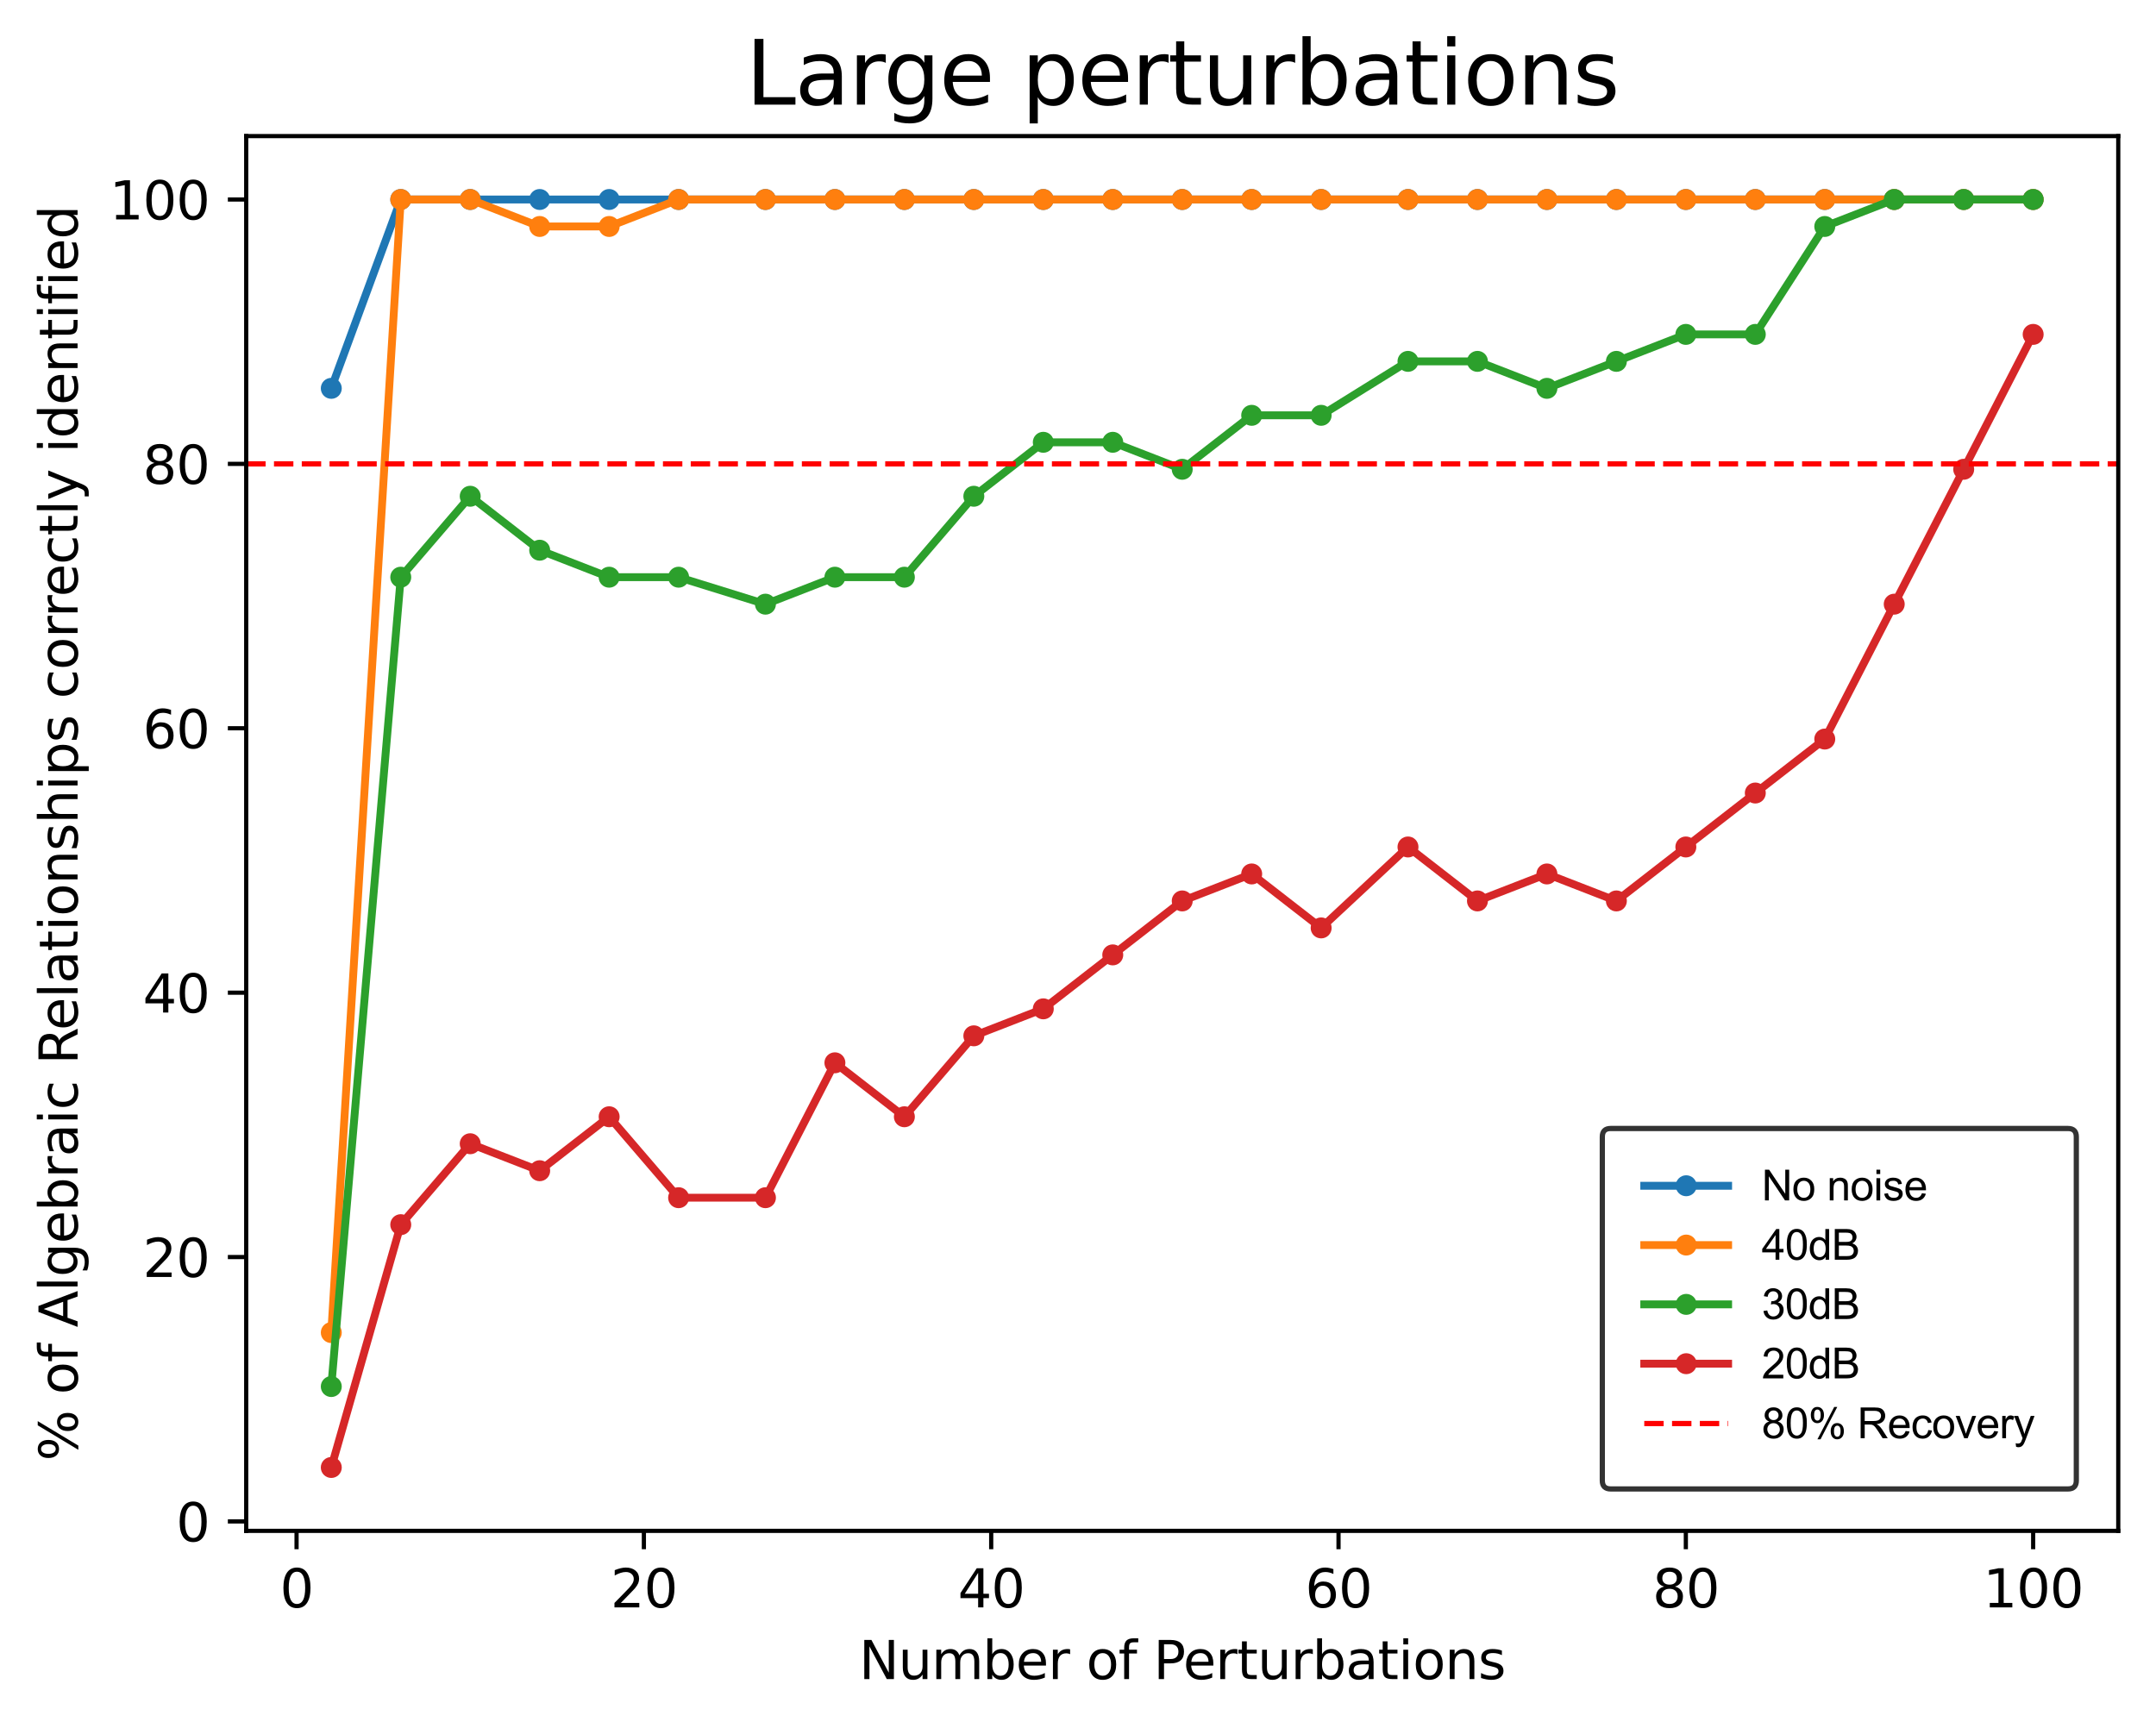 <?xml version="1.0" encoding="utf-8" standalone="no"?>
<!DOCTYPE svg PUBLIC "-//W3C//DTD SVG 1.1//EN"
  "http://www.w3.org/Graphics/SVG/1.1/DTD/svg11.dtd">
<svg xmlns:xlink="http://www.w3.org/1999/xlink" width="411.286pt" height="329.634pt" viewBox="0 0 411.286 329.634" xmlns="http://www.w3.org/2000/svg" version="1.1">
 <defs>
  <style type="text/css">*{stroke-linejoin: round; stroke-linecap: butt}</style>
 </defs>
 <g id="figure_1">
  <g id="patch_1">
   <path d="M 0 329.634 
L 411.286 329.634 
L 411.286 0 
L 0 0 
z
" style="fill: #ffffff"/>
  </g>
  <g id="axes_1">
   <g id="patch_2">
    <path d="M 46.966 292.077 
L 404.086 292.077 
L 404.086 25.965 
L 46.966 25.965 
z
" style="fill: #ffffff"/>
   </g>
   <g id="matplotlib.axis_1">
    <g id="xtick_1">
     <g id="line2d_1">
      <defs>
       <path id="m7047a09c61" d="M 0 0 
L 0 3.5 
" style="stroke: #000000; stroke-width: 0.8"/>
      </defs>
      <g>
       <use xlink:href="#m7047a09c61" x="56.573" y="292.077" style="stroke: #000000; stroke-width: 0.8"/>
      </g>
     </g>
     <g id="text_1">
      <!-- 0 -->
      <g transform="translate(53.391 306.676) scale(0.1 -0.1)">
       <defs>
        <path id="DejaVuSans-30" d="M 2034 4250 
Q 1547 4250 1301 3770 
Q 1056 3291 1056 2328 
Q 1056 1369 1301 889 
Q 1547 409 2034 409 
Q 2525 409 2770 889 
Q 3016 1369 3016 2328 
Q 3016 3291 2770 3770 
Q 2525 4250 2034 4250 
z
M 2034 4750 
Q 2819 4750 3233 4129 
Q 3647 3509 3647 2328 
Q 3647 1150 3233 529 
Q 2819 -91 2034 -91 
Q 1250 -91 836 529 
Q 422 1150 422 2328 
Q 422 3509 836 4129 
Q 1250 4750 2034 4750 
z
" transform="scale(0.016)"/>
       </defs>
       <use xlink:href="#DejaVuSans-30"/>
      </g>
     </g>
    </g>
    <g id="xtick_2">
     <g id="line2d_2">
      <g>
       <use xlink:href="#m7047a09c61" x="122.829" y="292.077" style="stroke: #000000; stroke-width: 0.8"/>
      </g>
     </g>
     <g id="text_2">
      <!-- 20 -->
      <g transform="translate(116.466 306.676) scale(0.1 -0.1)">
       <defs>
        <path id="DejaVuSans-32" d="M 1228 531 
L 3431 531 
L 3431 0 
L 469 0 
L 469 531 
Q 828 903 1448 1529 
Q 2069 2156 2228 2338 
Q 2531 2678 2651 2914 
Q 2772 3150 2772 3378 
Q 2772 3750 2511 3984 
Q 2250 4219 1831 4219 
Q 1534 4219 1204 4116 
Q 875 4013 500 3803 
L 500 4441 
Q 881 4594 1212 4672 
Q 1544 4750 1819 4750 
Q 2544 4750 2975 4387 
Q 3406 4025 3406 3419 
Q 3406 3131 3298 2873 
Q 3191 2616 2906 2266 
Q 2828 2175 2409 1742 
Q 1991 1309 1228 531 
z
" transform="scale(0.016)"/>
       </defs>
       <use xlink:href="#DejaVuSans-32"/>
       <use xlink:href="#DejaVuSans-30" x="63.623"/>
      </g>
     </g>
    </g>
    <g id="xtick_3">
     <g id="line2d_3">
      <g>
       <use xlink:href="#m7047a09c61" x="189.085" y="292.077" style="stroke: #000000; stroke-width: 0.8"/>
      </g>
     </g>
     <g id="text_3">
      <!-- 40 -->
      <g transform="translate(182.722 306.676) scale(0.1 -0.1)">
       <defs>
        <path id="DejaVuSans-34" d="M 2419 4116 
L 825 1625 
L 2419 1625 
L 2419 4116 
z
M 2253 4666 
L 3047 4666 
L 3047 1625 
L 3713 1625 
L 3713 1100 
L 3047 1100 
L 3047 0 
L 2419 0 
L 2419 1100 
L 313 1100 
L 313 1709 
L 2253 4666 
z
" transform="scale(0.016)"/>
       </defs>
       <use xlink:href="#DejaVuSans-34"/>
       <use xlink:href="#DejaVuSans-30" x="63.623"/>
      </g>
     </g>
    </g>
    <g id="xtick_4">
     <g id="line2d_4">
      <g>
       <use xlink:href="#m7047a09c61" x="255.341" y="292.077" style="stroke: #000000; stroke-width: 0.8"/>
      </g>
     </g>
     <g id="text_4">
      <!-- 60 -->
      <g transform="translate(248.978 306.676) scale(0.1 -0.1)">
       <defs>
        <path id="DejaVuSans-36" d="M 2113 2584 
Q 1688 2584 1439 2293 
Q 1191 2003 1191 1497 
Q 1191 994 1439 701 
Q 1688 409 2113 409 
Q 2538 409 2786 701 
Q 3034 994 3034 1497 
Q 3034 2003 2786 2293 
Q 2538 2584 2113 2584 
z
M 3366 4563 
L 3366 3988 
Q 3128 4100 2886 4159 
Q 2644 4219 2406 4219 
Q 1781 4219 1451 3797 
Q 1122 3375 1075 2522 
Q 1259 2794 1537 2939 
Q 1816 3084 2150 3084 
Q 2853 3084 3261 2657 
Q 3669 2231 3669 1497 
Q 3669 778 3244 343 
Q 2819 -91 2113 -91 
Q 1303 -91 875 529 
Q 447 1150 447 2328 
Q 447 3434 972 4092 
Q 1497 4750 2381 4750 
Q 2619 4750 2861 4703 
Q 3103 4656 3366 4563 
z
" transform="scale(0.016)"/>
       </defs>
       <use xlink:href="#DejaVuSans-36"/>
       <use xlink:href="#DejaVuSans-30" x="63.623"/>
      </g>
     </g>
    </g>
    <g id="xtick_5">
     <g id="line2d_5">
      <g>
       <use xlink:href="#m7047a09c61" x="321.597" y="292.077" style="stroke: #000000; stroke-width: 0.8"/>
      </g>
     </g>
     <g id="text_5">
      <!-- 80 -->
      <g transform="translate(315.234 306.676) scale(0.1 -0.1)">
       <defs>
        <path id="DejaVuSans-38" d="M 2034 2216 
Q 1584 2216 1326 1975 
Q 1069 1734 1069 1313 
Q 1069 891 1326 650 
Q 1584 409 2034 409 
Q 2484 409 2743 651 
Q 3003 894 3003 1313 
Q 3003 1734 2745 1975 
Q 2488 2216 2034 2216 
z
M 1403 2484 
Q 997 2584 770 2862 
Q 544 3141 544 3541 
Q 544 4100 942 4425 
Q 1341 4750 2034 4750 
Q 2731 4750 3128 4425 
Q 3525 4100 3525 3541 
Q 3525 3141 3298 2862 
Q 3072 2584 2669 2484 
Q 3125 2378 3379 2068 
Q 3634 1759 3634 1313 
Q 3634 634 3220 271 
Q 2806 -91 2034 -91 
Q 1263 -91 848 271 
Q 434 634 434 1313 
Q 434 1759 690 2068 
Q 947 2378 1403 2484 
z
M 1172 3481 
Q 1172 3119 1398 2916 
Q 1625 2713 2034 2713 
Q 2441 2713 2670 2916 
Q 2900 3119 2900 3481 
Q 2900 3844 2670 4047 
Q 2441 4250 2034 4250 
Q 1625 4250 1398 4047 
Q 1172 3844 1172 3481 
z
" transform="scale(0.016)"/>
       </defs>
       <use xlink:href="#DejaVuSans-38"/>
       <use xlink:href="#DejaVuSans-30" x="63.623"/>
      </g>
     </g>
    </g>
    <g id="xtick_6">
     <g id="line2d_6">
      <g>
       <use xlink:href="#m7047a09c61" x="387.853" y="292.077" style="stroke: #000000; stroke-width: 0.8"/>
      </g>
     </g>
     <g id="text_6">
      <!-- 100 -->
      <g transform="translate(378.309 306.676) scale(0.1 -0.1)">
       <defs>
        <path id="DejaVuSans-31" d="M 794 531 
L 1825 531 
L 1825 4091 
L 703 3866 
L 703 4441 
L 1819 4666 
L 2450 4666 
L 2450 531 
L 3481 531 
L 3481 0 
L 794 0 
L 794 531 
z
" transform="scale(0.016)"/>
       </defs>
       <use xlink:href="#DejaVuSans-31"/>
       <use xlink:href="#DejaVuSans-30" x="63.623"/>
       <use xlink:href="#DejaVuSans-30" x="127.246"/>
      </g>
     </g>
    </g>
    <g id="text_7">
     <!-- Number of Perturbations -->
     <g transform="translate(163.872 320.354) scale(0.1 -0.1)">
      <defs>
       <path id="DejaVuSans-4e" d="M 628 4666 
L 1478 4666 
L 3547 763 
L 3547 4666 
L 4159 4666 
L 4159 0 
L 3309 0 
L 1241 3903 
L 1241 0 
L 628 0 
L 628 4666 
z
" transform="scale(0.016)"/>
       <path id="DejaVuSans-75" d="M 544 1381 
L 544 3500 
L 1119 3500 
L 1119 1403 
Q 1119 906 1312 657 
Q 1506 409 1894 409 
Q 2359 409 2629 706 
Q 2900 1003 2900 1516 
L 2900 3500 
L 3475 3500 
L 3475 0 
L 2900 0 
L 2900 538 
Q 2691 219 2414 64 
Q 2138 -91 1772 -91 
Q 1169 -91 856 284 
Q 544 659 544 1381 
z
M 1991 3584 
L 1991 3584 
z
" transform="scale(0.016)"/>
       <path id="DejaVuSans-6d" d="M 3328 2828 
Q 3544 3216 3844 3400 
Q 4144 3584 4550 3584 
Q 5097 3584 5394 3201 
Q 5691 2819 5691 2113 
L 5691 0 
L 5113 0 
L 5113 2094 
Q 5113 2597 4934 2840 
Q 4756 3084 4391 3084 
Q 3944 3084 3684 2787 
Q 3425 2491 3425 1978 
L 3425 0 
L 2847 0 
L 2847 2094 
Q 2847 2600 2669 2842 
Q 2491 3084 2119 3084 
Q 1678 3084 1418 2786 
Q 1159 2488 1159 1978 
L 1159 0 
L 581 0 
L 581 3500 
L 1159 3500 
L 1159 2956 
Q 1356 3278 1631 3431 
Q 1906 3584 2284 3584 
Q 2666 3584 2933 3390 
Q 3200 3197 3328 2828 
z
" transform="scale(0.016)"/>
       <path id="DejaVuSans-62" d="M 3116 1747 
Q 3116 2381 2855 2742 
Q 2594 3103 2138 3103 
Q 1681 3103 1420 2742 
Q 1159 2381 1159 1747 
Q 1159 1113 1420 752 
Q 1681 391 2138 391 
Q 2594 391 2855 752 
Q 3116 1113 3116 1747 
z
M 1159 2969 
Q 1341 3281 1617 3432 
Q 1894 3584 2278 3584 
Q 2916 3584 3314 3078 
Q 3713 2572 3713 1747 
Q 3713 922 3314 415 
Q 2916 -91 2278 -91 
Q 1894 -91 1617 61 
Q 1341 213 1159 525 
L 1159 0 
L 581 0 
L 581 4863 
L 1159 4863 
L 1159 2969 
z
" transform="scale(0.016)"/>
       <path id="DejaVuSans-65" d="M 3597 1894 
L 3597 1613 
L 953 1613 
Q 991 1019 1311 708 
Q 1631 397 2203 397 
Q 2534 397 2845 478 
Q 3156 559 3463 722 
L 3463 178 
Q 3153 47 2828 -22 
Q 2503 -91 2169 -91 
Q 1331 -91 842 396 
Q 353 884 353 1716 
Q 353 2575 817 3079 
Q 1281 3584 2069 3584 
Q 2775 3584 3186 3129 
Q 3597 2675 3597 1894 
z
M 3022 2063 
Q 3016 2534 2758 2815 
Q 2500 3097 2075 3097 
Q 1594 3097 1305 2825 
Q 1016 2553 972 2059 
L 3022 2063 
z
" transform="scale(0.016)"/>
       <path id="DejaVuSans-72" d="M 2631 2963 
Q 2534 3019 2420 3045 
Q 2306 3072 2169 3072 
Q 1681 3072 1420 2755 
Q 1159 2438 1159 1844 
L 1159 0 
L 581 0 
L 581 3500 
L 1159 3500 
L 1159 2956 
Q 1341 3275 1631 3429 
Q 1922 3584 2338 3584 
Q 2397 3584 2469 3576 
Q 2541 3569 2628 3553 
L 2631 2963 
z
" transform="scale(0.016)"/>
       <path id="DejaVuSans-20" transform="scale(0.016)"/>
       <path id="DejaVuSans-6f" d="M 1959 3097 
Q 1497 3097 1228 2736 
Q 959 2375 959 1747 
Q 959 1119 1226 758 
Q 1494 397 1959 397 
Q 2419 397 2687 759 
Q 2956 1122 2956 1747 
Q 2956 2369 2687 2733 
Q 2419 3097 1959 3097 
z
M 1959 3584 
Q 2709 3584 3137 3096 
Q 3566 2609 3566 1747 
Q 3566 888 3137 398 
Q 2709 -91 1959 -91 
Q 1206 -91 779 398 
Q 353 888 353 1747 
Q 353 2609 779 3096 
Q 1206 3584 1959 3584 
z
" transform="scale(0.016)"/>
       <path id="DejaVuSans-66" d="M 2375 4863 
L 2375 4384 
L 1825 4384 
Q 1516 4384 1395 4259 
Q 1275 4134 1275 3809 
L 1275 3500 
L 2222 3500 
L 2222 3053 
L 1275 3053 
L 1275 0 
L 697 0 
L 697 3053 
L 147 3053 
L 147 3500 
L 697 3500 
L 697 3744 
Q 697 4328 969 4595 
Q 1241 4863 1831 4863 
L 2375 4863 
z
" transform="scale(0.016)"/>
       <path id="DejaVuSans-50" d="M 1259 4147 
L 1259 2394 
L 2053 2394 
Q 2494 2394 2734 2622 
Q 2975 2850 2975 3272 
Q 2975 3691 2734 3919 
Q 2494 4147 2053 4147 
L 1259 4147 
z
M 628 4666 
L 2053 4666 
Q 2838 4666 3239 4311 
Q 3641 3956 3641 3272 
Q 3641 2581 3239 2228 
Q 2838 1875 2053 1875 
L 1259 1875 
L 1259 0 
L 628 0 
L 628 4666 
z
" transform="scale(0.016)"/>
       <path id="DejaVuSans-74" d="M 1172 4494 
L 1172 3500 
L 2356 3500 
L 2356 3053 
L 1172 3053 
L 1172 1153 
Q 1172 725 1289 603 
Q 1406 481 1766 481 
L 2356 481 
L 2356 0 
L 1766 0 
Q 1100 0 847 248 
Q 594 497 594 1153 
L 594 3053 
L 172 3053 
L 172 3500 
L 594 3500 
L 594 4494 
L 1172 4494 
z
" transform="scale(0.016)"/>
       <path id="DejaVuSans-61" d="M 2194 1759 
Q 1497 1759 1228 1600 
Q 959 1441 959 1056 
Q 959 750 1161 570 
Q 1363 391 1709 391 
Q 2188 391 2477 730 
Q 2766 1069 2766 1631 
L 2766 1759 
L 2194 1759 
z
M 3341 1997 
L 3341 0 
L 2766 0 
L 2766 531 
Q 2569 213 2275 61 
Q 1981 -91 1556 -91 
Q 1019 -91 701 211 
Q 384 513 384 1019 
Q 384 1609 779 1909 
Q 1175 2209 1959 2209 
L 2766 2209 
L 2766 2266 
Q 2766 2663 2505 2880 
Q 2244 3097 1772 3097 
Q 1472 3097 1187 3025 
Q 903 2953 641 2809 
L 641 3341 
Q 956 3463 1253 3523 
Q 1550 3584 1831 3584 
Q 2591 3584 2966 3190 
Q 3341 2797 3341 1997 
z
" transform="scale(0.016)"/>
       <path id="DejaVuSans-69" d="M 603 3500 
L 1178 3500 
L 1178 0 
L 603 0 
L 603 3500 
z
M 603 4863 
L 1178 4863 
L 1178 4134 
L 603 4134 
L 603 4863 
z
" transform="scale(0.016)"/>
       <path id="DejaVuSans-6e" d="M 3513 2113 
L 3513 0 
L 2938 0 
L 2938 2094 
Q 2938 2591 2744 2837 
Q 2550 3084 2163 3084 
Q 1697 3084 1428 2787 
Q 1159 2491 1159 1978 
L 1159 0 
L 581 0 
L 581 3500 
L 1159 3500 
L 1159 2956 
Q 1366 3272 1645 3428 
Q 1925 3584 2291 3584 
Q 2894 3584 3203 3211 
Q 3513 2838 3513 2113 
z
" transform="scale(0.016)"/>
       <path id="DejaVuSans-73" d="M 2834 3397 
L 2834 2853 
Q 2591 2978 2328 3040 
Q 2066 3103 1784 3103 
Q 1356 3103 1142 2972 
Q 928 2841 928 2578 
Q 928 2378 1081 2264 
Q 1234 2150 1697 2047 
L 1894 2003 
Q 2506 1872 2764 1633 
Q 3022 1394 3022 966 
Q 3022 478 2636 193 
Q 2250 -91 1575 -91 
Q 1294 -91 989 -36 
Q 684 19 347 128 
L 347 722 
Q 666 556 975 473 
Q 1284 391 1588 391 
Q 1994 391 2212 530 
Q 2431 669 2431 922 
Q 2431 1156 2273 1281 
Q 2116 1406 1581 1522 
L 1381 1569 
Q 847 1681 609 1914 
Q 372 2147 372 2553 
Q 372 3047 722 3315 
Q 1072 3584 1716 3584 
Q 2034 3584 2315 3537 
Q 2597 3491 2834 3397 
z
" transform="scale(0.016)"/>
      </defs>
      <use xlink:href="#DejaVuSans-4e"/>
      <use xlink:href="#DejaVuSans-75" x="74.805"/>
      <use xlink:href="#DejaVuSans-6d" x="138.184"/>
      <use xlink:href="#DejaVuSans-62" x="235.596"/>
      <use xlink:href="#DejaVuSans-65" x="299.072"/>
      <use xlink:href="#DejaVuSans-72" x="360.596"/>
      <use xlink:href="#DejaVuSans-20" x="401.709"/>
      <use xlink:href="#DejaVuSans-6f" x="433.496"/>
      <use xlink:href="#DejaVuSans-66" x="494.678"/>
      <use xlink:href="#DejaVuSans-20" x="529.883"/>
      <use xlink:href="#DejaVuSans-50" x="561.67"/>
      <use xlink:href="#DejaVuSans-65" x="618.348"/>
      <use xlink:href="#DejaVuSans-72" x="679.871"/>
      <use xlink:href="#DejaVuSans-74" x="720.984"/>
      <use xlink:href="#DejaVuSans-75" x="760.193"/>
      <use xlink:href="#DejaVuSans-72" x="823.572"/>
      <use xlink:href="#DejaVuSans-62" x="864.686"/>
      <use xlink:href="#DejaVuSans-61" x="928.162"/>
      <use xlink:href="#DejaVuSans-74" x="989.441"/>
      <use xlink:href="#DejaVuSans-69" x="1028.65"/>
      <use xlink:href="#DejaVuSans-6f" x="1056.434"/>
      <use xlink:href="#DejaVuSans-6e" x="1117.615"/>
      <use xlink:href="#DejaVuSans-73" x="1180.994"/>
     </g>
    </g>
   </g>
   <g id="matplotlib.axis_2">
    <g id="ytick_1">
     <g id="line2d_7">
      <defs>
       <path id="mc10bc42e06" d="M 0 0 
L -3.5 0 
" style="stroke: #000000; stroke-width: 0.8"/>
      </defs>
      <g>
       <use xlink:href="#mc10bc42e06" x="46.966" y="290.276" style="stroke: #000000; stroke-width: 0.8"/>
      </g>
     </g>
     <g id="text_8">
      <!-- 0 -->
      <g transform="translate(33.603 294.075) scale(0.1 -0.1)">
       <use xlink:href="#DejaVuSans-30"/>
      </g>
     </g>
    </g>
    <g id="ytick_2">
     <g id="line2d_8">
      <g>
       <use xlink:href="#mc10bc42e06" x="46.966" y="239.833" style="stroke: #000000; stroke-width: 0.8"/>
      </g>
     </g>
     <g id="text_9">
      <!-- 20 -->
      <g transform="translate(27.241 243.632) scale(0.1 -0.1)">
       <use xlink:href="#DejaVuSans-32"/>
       <use xlink:href="#DejaVuSans-30" x="63.623"/>
      </g>
     </g>
    </g>
    <g id="ytick_3">
     <g id="line2d_9">
      <g>
       <use xlink:href="#mc10bc42e06" x="46.966" y="189.39" style="stroke: #000000; stroke-width: 0.8"/>
      </g>
     </g>
     <g id="text_10">
      <!-- 40 -->
      <g transform="translate(27.241 193.189) scale(0.1 -0.1)">
       <use xlink:href="#DejaVuSans-34"/>
       <use xlink:href="#DejaVuSans-30" x="63.623"/>
      </g>
     </g>
    </g>
    <g id="ytick_4">
     <g id="line2d_10">
      <g>
       <use xlink:href="#mc10bc42e06" x="46.966" y="138.947" style="stroke: #000000; stroke-width: 0.8"/>
      </g>
     </g>
     <g id="text_11">
      <!-- 60 -->
      <g transform="translate(27.241 142.746) scale(0.1 -0.1)">
       <use xlink:href="#DejaVuSans-36"/>
       <use xlink:href="#DejaVuSans-30" x="63.623"/>
      </g>
     </g>
    </g>
    <g id="ytick_5">
     <g id="line2d_11">
      <g>
       <use xlink:href="#mc10bc42e06" x="46.966" y="88.504" style="stroke: #000000; stroke-width: 0.8"/>
      </g>
     </g>
     <g id="text_12">
      <!-- 80 -->
      <g transform="translate(27.241 92.303) scale(0.1 -0.1)">
       <use xlink:href="#DejaVuSans-38"/>
       <use xlink:href="#DejaVuSans-30" x="63.623"/>
      </g>
     </g>
    </g>
    <g id="ytick_6">
     <g id="line2d_12">
      <g>
       <use xlink:href="#mc10bc42e06" x="46.966" y="38.061" style="stroke: #000000; stroke-width: 0.8"/>
      </g>
     </g>
     <g id="text_13">
      <!-- 100 -->
      <g transform="translate(20.878 41.861) scale(0.1 -0.1)">
       <use xlink:href="#DejaVuSans-31"/>
       <use xlink:href="#DejaVuSans-30" x="63.623"/>
       <use xlink:href="#DejaVuSans-30" x="127.246"/>
      </g>
     </g>
    </g>
    <g id="text_14">
     <!-- % of Algebraic Relationships correctly identified -->
     <g transform="translate(14.798 278.739) rotate(-90) scale(0.1 -0.1)">
      <defs>
       <path id="DejaVuSans-25" d="M 4653 2053 
Q 4381 2053 4226 1822 
Q 4072 1591 4072 1178 
Q 4072 772 4226 539 
Q 4381 306 4653 306 
Q 4919 306 5073 539 
Q 5228 772 5228 1178 
Q 5228 1588 5073 1820 
Q 4919 2053 4653 2053 
z
M 4653 2450 
Q 5147 2450 5437 2106 
Q 5728 1763 5728 1178 
Q 5728 594 5436 251 
Q 5144 -91 4653 -91 
Q 4153 -91 3862 251 
Q 3572 594 3572 1178 
Q 3572 1766 3864 2108 
Q 4156 2450 4653 2450 
z
M 1428 4353 
Q 1159 4353 1004 4120 
Q 850 3888 850 3481 
Q 850 3069 1003 2837 
Q 1156 2606 1428 2606 
Q 1700 2606 1854 2837 
Q 2009 3069 2009 3481 
Q 2009 3884 1853 4118 
Q 1697 4353 1428 4353 
z
M 4250 4750 
L 4750 4750 
L 1831 -91 
L 1331 -91 
L 4250 4750 
z
M 1428 4750 
Q 1922 4750 2215 4408 
Q 2509 4066 2509 3481 
Q 2509 2891 2217 2550 
Q 1925 2209 1428 2209 
Q 931 2209 642 2551 
Q 353 2894 353 3481 
Q 353 4063 643 4406 
Q 934 4750 1428 4750 
z
" transform="scale(0.016)"/>
       <path id="DejaVuSans-41" d="M 2188 4044 
L 1331 1722 
L 3047 1722 
L 2188 4044 
z
M 1831 4666 
L 2547 4666 
L 4325 0 
L 3669 0 
L 3244 1197 
L 1141 1197 
L 716 0 
L 50 0 
L 1831 4666 
z
" transform="scale(0.016)"/>
       <path id="DejaVuSans-6c" d="M 603 4863 
L 1178 4863 
L 1178 0 
L 603 0 
L 603 4863 
z
" transform="scale(0.016)"/>
       <path id="DejaVuSans-67" d="M 2906 1791 
Q 2906 2416 2648 2759 
Q 2391 3103 1925 3103 
Q 1463 3103 1205 2759 
Q 947 2416 947 1791 
Q 947 1169 1205 825 
Q 1463 481 1925 481 
Q 2391 481 2648 825 
Q 2906 1169 2906 1791 
z
M 3481 434 
Q 3481 -459 3084 -895 
Q 2688 -1331 1869 -1331 
Q 1566 -1331 1297 -1286 
Q 1028 -1241 775 -1147 
L 775 -588 
Q 1028 -725 1275 -790 
Q 1522 -856 1778 -856 
Q 2344 -856 2625 -561 
Q 2906 -266 2906 331 
L 2906 616 
Q 2728 306 2450 153 
Q 2172 0 1784 0 
Q 1141 0 747 490 
Q 353 981 353 1791 
Q 353 2603 747 3093 
Q 1141 3584 1784 3584 
Q 2172 3584 2450 3431 
Q 2728 3278 2906 2969 
L 2906 3500 
L 3481 3500 
L 3481 434 
z
" transform="scale(0.016)"/>
       <path id="DejaVuSans-63" d="M 3122 3366 
L 3122 2828 
Q 2878 2963 2633 3030 
Q 2388 3097 2138 3097 
Q 1578 3097 1268 2742 
Q 959 2388 959 1747 
Q 959 1106 1268 751 
Q 1578 397 2138 397 
Q 2388 397 2633 464 
Q 2878 531 3122 666 
L 3122 134 
Q 2881 22 2623 -34 
Q 2366 -91 2075 -91 
Q 1284 -91 818 406 
Q 353 903 353 1747 
Q 353 2603 823 3093 
Q 1294 3584 2113 3584 
Q 2378 3584 2631 3529 
Q 2884 3475 3122 3366 
z
" transform="scale(0.016)"/>
       <path id="DejaVuSans-52" d="M 2841 2188 
Q 3044 2119 3236 1894 
Q 3428 1669 3622 1275 
L 4263 0 
L 3584 0 
L 2988 1197 
Q 2756 1666 2539 1819 
Q 2322 1972 1947 1972 
L 1259 1972 
L 1259 0 
L 628 0 
L 628 4666 
L 2053 4666 
Q 2853 4666 3247 4331 
Q 3641 3997 3641 3322 
Q 3641 2881 3436 2590 
Q 3231 2300 2841 2188 
z
M 1259 4147 
L 1259 2491 
L 2053 2491 
Q 2509 2491 2742 2702 
Q 2975 2913 2975 3322 
Q 2975 3731 2742 3939 
Q 2509 4147 2053 4147 
L 1259 4147 
z
" transform="scale(0.016)"/>
       <path id="DejaVuSans-68" d="M 3513 2113 
L 3513 0 
L 2938 0 
L 2938 2094 
Q 2938 2591 2744 2837 
Q 2550 3084 2163 3084 
Q 1697 3084 1428 2787 
Q 1159 2491 1159 1978 
L 1159 0 
L 581 0 
L 581 4863 
L 1159 4863 
L 1159 2956 
Q 1366 3272 1645 3428 
Q 1925 3584 2291 3584 
Q 2894 3584 3203 3211 
Q 3513 2838 3513 2113 
z
" transform="scale(0.016)"/>
       <path id="DejaVuSans-70" d="M 1159 525 
L 1159 -1331 
L 581 -1331 
L 581 3500 
L 1159 3500 
L 1159 2969 
Q 1341 3281 1617 3432 
Q 1894 3584 2278 3584 
Q 2916 3584 3314 3078 
Q 3713 2572 3713 1747 
Q 3713 922 3314 415 
Q 2916 -91 2278 -91 
Q 1894 -91 1617 61 
Q 1341 213 1159 525 
z
M 3116 1747 
Q 3116 2381 2855 2742 
Q 2594 3103 2138 3103 
Q 1681 3103 1420 2742 
Q 1159 2381 1159 1747 
Q 1159 1113 1420 752 
Q 1681 391 2138 391 
Q 2594 391 2855 752 
Q 3116 1113 3116 1747 
z
" transform="scale(0.016)"/>
       <path id="DejaVuSans-79" d="M 2059 -325 
Q 1816 -950 1584 -1140 
Q 1353 -1331 966 -1331 
L 506 -1331 
L 506 -850 
L 844 -850 
Q 1081 -850 1212 -737 
Q 1344 -625 1503 -206 
L 1606 56 
L 191 3500 
L 800 3500 
L 1894 763 
L 2988 3500 
L 3597 3500 
L 2059 -325 
z
" transform="scale(0.016)"/>
       <path id="DejaVuSans-64" d="M 2906 2969 
L 2906 4863 
L 3481 4863 
L 3481 0 
L 2906 0 
L 2906 525 
Q 2725 213 2448 61 
Q 2172 -91 1784 -91 
Q 1150 -91 751 415 
Q 353 922 353 1747 
Q 353 2572 751 3078 
Q 1150 3584 1784 3584 
Q 2172 3584 2448 3432 
Q 2725 3281 2906 2969 
z
M 947 1747 
Q 947 1113 1208 752 
Q 1469 391 1925 391 
Q 2381 391 2643 752 
Q 2906 1113 2906 1747 
Q 2906 2381 2643 2742 
Q 2381 3103 1925 3103 
Q 1469 3103 1208 2742 
Q 947 2381 947 1747 
z
" transform="scale(0.016)"/>
      </defs>
      <use xlink:href="#DejaVuSans-25"/>
      <use xlink:href="#DejaVuSans-20" x="95.02"/>
      <use xlink:href="#DejaVuSans-6f" x="126.807"/>
      <use xlink:href="#DejaVuSans-66" x="187.988"/>
      <use xlink:href="#DejaVuSans-20" x="223.193"/>
      <use xlink:href="#DejaVuSans-41" x="254.98"/>
      <use xlink:href="#DejaVuSans-6c" x="323.389"/>
      <use xlink:href="#DejaVuSans-67" x="351.172"/>
      <use xlink:href="#DejaVuSans-65" x="414.648"/>
      <use xlink:href="#DejaVuSans-62" x="476.172"/>
      <use xlink:href="#DejaVuSans-72" x="539.648"/>
      <use xlink:href="#DejaVuSans-61" x="580.762"/>
      <use xlink:href="#DejaVuSans-69" x="642.041"/>
      <use xlink:href="#DejaVuSans-63" x="669.824"/>
      <use xlink:href="#DejaVuSans-20" x="724.805"/>
      <use xlink:href="#DejaVuSans-52" x="756.592"/>
      <use xlink:href="#DejaVuSans-65" x="821.574"/>
      <use xlink:href="#DejaVuSans-6c" x="883.098"/>
      <use xlink:href="#DejaVuSans-61" x="910.881"/>
      <use xlink:href="#DejaVuSans-74" x="972.16"/>
      <use xlink:href="#DejaVuSans-69" x="1011.369"/>
      <use xlink:href="#DejaVuSans-6f" x="1039.152"/>
      <use xlink:href="#DejaVuSans-6e" x="1100.334"/>
      <use xlink:href="#DejaVuSans-73" x="1163.713"/>
      <use xlink:href="#DejaVuSans-68" x="1215.812"/>
      <use xlink:href="#DejaVuSans-69" x="1279.191"/>
      <use xlink:href="#DejaVuSans-70" x="1306.975"/>
      <use xlink:href="#DejaVuSans-73" x="1370.451"/>
      <use xlink:href="#DejaVuSans-20" x="1422.551"/>
      <use xlink:href="#DejaVuSans-63" x="1454.338"/>
      <use xlink:href="#DejaVuSans-6f" x="1509.318"/>
      <use xlink:href="#DejaVuSans-72" x="1570.5"/>
      <use xlink:href="#DejaVuSans-72" x="1609.863"/>
      <use xlink:href="#DejaVuSans-65" x="1648.727"/>
      <use xlink:href="#DejaVuSans-63" x="1710.25"/>
      <use xlink:href="#DejaVuSans-74" x="1765.23"/>
      <use xlink:href="#DejaVuSans-6c" x="1804.439"/>
      <use xlink:href="#DejaVuSans-79" x="1832.223"/>
      <use xlink:href="#DejaVuSans-20" x="1891.402"/>
      <use xlink:href="#DejaVuSans-69" x="1923.189"/>
      <use xlink:href="#DejaVuSans-64" x="1950.973"/>
      <use xlink:href="#DejaVuSans-65" x="2014.449"/>
      <use xlink:href="#DejaVuSans-6e" x="2075.973"/>
      <use xlink:href="#DejaVuSans-74" x="2139.352"/>
      <use xlink:href="#DejaVuSans-69" x="2178.561"/>
      <use xlink:href="#DejaVuSans-66" x="2206.344"/>
      <use xlink:href="#DejaVuSans-69" x="2241.549"/>
      <use xlink:href="#DejaVuSans-65" x="2269.332"/>
      <use xlink:href="#DejaVuSans-64" x="2330.855"/>
     </g>
    </g>
   </g>
   <g id="line2d_13">
    <path d="M 63.198 74.092 
L 76.45 38.061 
L 89.701 38.061 
L 102.952 38.061 
L 116.203 38.061 
L 129.454 38.061 
L 146.018 38.061 
L 159.27 38.061 
L 172.521 38.061 
L 185.772 38.061 
L 199.023 38.061 
L 212.274 38.061 
L 225.526 38.061 
L 238.777 38.061 
L 252.028 38.061 
L 268.592 38.061 
L 281.843 38.061 
L 295.094 38.061 
L 308.346 38.061 
L 321.597 38.061 
L 334.848 38.061 
L 348.099 38.061 
L 361.35 38.061 
L 374.602 38.061 
L 387.853 38.061 
" clip-path="url(#p15a9d0e7a9)" style="fill: none; stroke: #1f77b4; stroke-width: 1.5; stroke-linecap: square"/>
    <defs>
     <path id="m004a1765e0" d="M 0 1.5 
C 0.398 1.5 0.779 1.342 1.061 1.061 
C 1.342 0.779 1.5 0.398 1.5 0 
C 1.5 -0.398 1.342 -0.779 1.061 -1.061 
C 0.779 -1.342 0.398 -1.5 0 -1.5 
C -0.398 -1.5 -0.779 -1.342 -1.061 -1.061 
C -1.342 -0.779 -1.5 -0.398 -1.5 0 
C -1.5 0.398 -1.342 0.779 -1.061 1.061 
C -0.779 1.342 -0.398 1.5 0 1.5 
z
" style="stroke: #1f77b4"/>
    </defs>
    <g clip-path="url(#p15a9d0e7a9)">
     <use xlink:href="#m004a1765e0" x="63.198" y="74.092" style="fill: #1f77b4; stroke: #1f77b4"/>
     <use xlink:href="#m004a1765e0" x="76.45" y="38.061" style="fill: #1f77b4; stroke: #1f77b4"/>
     <use xlink:href="#m004a1765e0" x="89.701" y="38.061" style="fill: #1f77b4; stroke: #1f77b4"/>
     <use xlink:href="#m004a1765e0" x="102.952" y="38.061" style="fill: #1f77b4; stroke: #1f77b4"/>
     <use xlink:href="#m004a1765e0" x="116.203" y="38.061" style="fill: #1f77b4; stroke: #1f77b4"/>
     <use xlink:href="#m004a1765e0" x="129.454" y="38.061" style="fill: #1f77b4; stroke: #1f77b4"/>
     <use xlink:href="#m004a1765e0" x="146.018" y="38.061" style="fill: #1f77b4; stroke: #1f77b4"/>
     <use xlink:href="#m004a1765e0" x="159.27" y="38.061" style="fill: #1f77b4; stroke: #1f77b4"/>
     <use xlink:href="#m004a1765e0" x="172.521" y="38.061" style="fill: #1f77b4; stroke: #1f77b4"/>
     <use xlink:href="#m004a1765e0" x="185.772" y="38.061" style="fill: #1f77b4; stroke: #1f77b4"/>
     <use xlink:href="#m004a1765e0" x="199.023" y="38.061" style="fill: #1f77b4; stroke: #1f77b4"/>
     <use xlink:href="#m004a1765e0" x="212.274" y="38.061" style="fill: #1f77b4; stroke: #1f77b4"/>
     <use xlink:href="#m004a1765e0" x="225.526" y="38.061" style="fill: #1f77b4; stroke: #1f77b4"/>
     <use xlink:href="#m004a1765e0" x="238.777" y="38.061" style="fill: #1f77b4; stroke: #1f77b4"/>
     <use xlink:href="#m004a1765e0" x="252.028" y="38.061" style="fill: #1f77b4; stroke: #1f77b4"/>
     <use xlink:href="#m004a1765e0" x="268.592" y="38.061" style="fill: #1f77b4; stroke: #1f77b4"/>
     <use xlink:href="#m004a1765e0" x="281.843" y="38.061" style="fill: #1f77b4; stroke: #1f77b4"/>
     <use xlink:href="#m004a1765e0" x="295.094" y="38.061" style="fill: #1f77b4; stroke: #1f77b4"/>
     <use xlink:href="#m004a1765e0" x="308.346" y="38.061" style="fill: #1f77b4; stroke: #1f77b4"/>
     <use xlink:href="#m004a1765e0" x="321.597" y="38.061" style="fill: #1f77b4; stroke: #1f77b4"/>
     <use xlink:href="#m004a1765e0" x="334.848" y="38.061" style="fill: #1f77b4; stroke: #1f77b4"/>
     <use xlink:href="#m004a1765e0" x="348.099" y="38.061" style="fill: #1f77b4; stroke: #1f77b4"/>
     <use xlink:href="#m004a1765e0" x="361.35" y="38.061" style="fill: #1f77b4; stroke: #1f77b4"/>
     <use xlink:href="#m004a1765e0" x="374.602" y="38.061" style="fill: #1f77b4; stroke: #1f77b4"/>
     <use xlink:href="#m004a1765e0" x="387.853" y="38.061" style="fill: #1f77b4; stroke: #1f77b4"/>
    </g>
   </g>
   <g id="line2d_14">
    <path d="M 63.198 254.245 
L 76.45 38.061 
L 89.701 38.061 
L 102.952 43.209 
L 116.203 43.209 
L 129.454 38.061 
L 146.018 38.061 
L 159.27 38.061 
L 172.521 38.061 
L 185.772 38.061 
L 199.023 38.061 
L 212.274 38.061 
L 225.526 38.061 
L 238.777 38.061 
L 252.028 38.061 
L 268.592 38.061 
L 281.843 38.061 
L 295.094 38.061 
L 308.346 38.061 
L 321.597 38.061 
L 334.848 38.061 
L 348.099 38.061 
L 361.35 38.061 
L 374.602 38.061 
L 387.853 38.061 
" clip-path="url(#p15a9d0e7a9)" style="fill: none; stroke: #ff7f0e; stroke-width: 1.5; stroke-linecap: square"/>
    <defs>
     <path id="mb80aaaface" d="M 0 1.5 
C 0.398 1.5 0.779 1.342 1.061 1.061 
C 1.342 0.779 1.5 0.398 1.5 0 
C 1.5 -0.398 1.342 -0.779 1.061 -1.061 
C 0.779 -1.342 0.398 -1.5 0 -1.5 
C -0.398 -1.5 -0.779 -1.342 -1.061 -1.061 
C -1.342 -0.779 -1.5 -0.398 -1.5 0 
C -1.5 0.398 -1.342 0.779 -1.061 1.061 
C -0.779 1.342 -0.398 1.5 0 1.5 
z
" style="stroke: #ff7f0e"/>
    </defs>
    <g clip-path="url(#p15a9d0e7a9)">
     <use xlink:href="#mb80aaaface" x="63.198" y="254.245" style="fill: #ff7f0e; stroke: #ff7f0e"/>
     <use xlink:href="#mb80aaaface" x="76.45" y="38.061" style="fill: #ff7f0e; stroke: #ff7f0e"/>
     <use xlink:href="#mb80aaaface" x="89.701" y="38.061" style="fill: #ff7f0e; stroke: #ff7f0e"/>
     <use xlink:href="#mb80aaaface" x="102.952" y="43.209" style="fill: #ff7f0e; stroke: #ff7f0e"/>
     <use xlink:href="#mb80aaaface" x="116.203" y="43.209" style="fill: #ff7f0e; stroke: #ff7f0e"/>
     <use xlink:href="#mb80aaaface" x="129.454" y="38.061" style="fill: #ff7f0e; stroke: #ff7f0e"/>
     <use xlink:href="#mb80aaaface" x="146.018" y="38.061" style="fill: #ff7f0e; stroke: #ff7f0e"/>
     <use xlink:href="#mb80aaaface" x="159.27" y="38.061" style="fill: #ff7f0e; stroke: #ff7f0e"/>
     <use xlink:href="#mb80aaaface" x="172.521" y="38.061" style="fill: #ff7f0e; stroke: #ff7f0e"/>
     <use xlink:href="#mb80aaaface" x="185.772" y="38.061" style="fill: #ff7f0e; stroke: #ff7f0e"/>
     <use xlink:href="#mb80aaaface" x="199.023" y="38.061" style="fill: #ff7f0e; stroke: #ff7f0e"/>
     <use xlink:href="#mb80aaaface" x="212.274" y="38.061" style="fill: #ff7f0e; stroke: #ff7f0e"/>
     <use xlink:href="#mb80aaaface" x="225.526" y="38.061" style="fill: #ff7f0e; stroke: #ff7f0e"/>
     <use xlink:href="#mb80aaaface" x="238.777" y="38.061" style="fill: #ff7f0e; stroke: #ff7f0e"/>
     <use xlink:href="#mb80aaaface" x="252.028" y="38.061" style="fill: #ff7f0e; stroke: #ff7f0e"/>
     <use xlink:href="#mb80aaaface" x="268.592" y="38.061" style="fill: #ff7f0e; stroke: #ff7f0e"/>
     <use xlink:href="#mb80aaaface" x="281.843" y="38.061" style="fill: #ff7f0e; stroke: #ff7f0e"/>
     <use xlink:href="#mb80aaaface" x="295.094" y="38.061" style="fill: #ff7f0e; stroke: #ff7f0e"/>
     <use xlink:href="#mb80aaaface" x="308.346" y="38.061" style="fill: #ff7f0e; stroke: #ff7f0e"/>
     <use xlink:href="#mb80aaaface" x="321.597" y="38.061" style="fill: #ff7f0e; stroke: #ff7f0e"/>
     <use xlink:href="#mb80aaaface" x="334.848" y="38.061" style="fill: #ff7f0e; stroke: #ff7f0e"/>
     <use xlink:href="#mb80aaaface" x="348.099" y="38.061" style="fill: #ff7f0e; stroke: #ff7f0e"/>
     <use xlink:href="#mb80aaaface" x="361.35" y="38.061" style="fill: #ff7f0e; stroke: #ff7f0e"/>
     <use xlink:href="#mb80aaaface" x="374.602" y="38.061" style="fill: #ff7f0e; stroke: #ff7f0e"/>
     <use xlink:href="#mb80aaaface" x="387.853" y="38.061" style="fill: #ff7f0e; stroke: #ff7f0e"/>
    </g>
   </g>
   <g id="line2d_15">
    <path d="M 63.198 264.54 
L 76.45 110.123 
L 89.701 94.681 
L 102.952 104.975 
L 116.203 110.123 
L 129.454 110.123 
L 146.018 115.27 
L 159.27 110.123 
L 172.521 110.123 
L 185.772 94.681 
L 199.023 84.386 
L 212.274 84.386 
L 225.526 89.534 
L 238.777 79.239 
L 252.028 79.239 
L 268.592 68.945 
L 281.843 68.945 
L 295.094 74.092 
L 308.346 68.945 
L 321.597 63.798 
L 334.848 63.798 
L 348.099 43.209 
L 361.35 38.061 
L 374.602 38.061 
L 387.853 38.061 
" clip-path="url(#p15a9d0e7a9)" style="fill: none; stroke: #2ca02c; stroke-width: 1.5; stroke-linecap: square"/>
    <defs>
     <path id="ma329366f27" d="M 0 1.5 
C 0.398 1.5 0.779 1.342 1.061 1.061 
C 1.342 0.779 1.5 0.398 1.5 0 
C 1.5 -0.398 1.342 -0.779 1.061 -1.061 
C 0.779 -1.342 0.398 -1.5 0 -1.5 
C -0.398 -1.5 -0.779 -1.342 -1.061 -1.061 
C -1.342 -0.779 -1.5 -0.398 -1.5 0 
C -1.5 0.398 -1.342 0.779 -1.061 1.061 
C -0.779 1.342 -0.398 1.5 0 1.5 
z
" style="stroke: #2ca02c"/>
    </defs>
    <g clip-path="url(#p15a9d0e7a9)">
     <use xlink:href="#ma329366f27" x="63.198" y="264.54" style="fill: #2ca02c; stroke: #2ca02c"/>
     <use xlink:href="#ma329366f27" x="76.45" y="110.123" style="fill: #2ca02c; stroke: #2ca02c"/>
     <use xlink:href="#ma329366f27" x="89.701" y="94.681" style="fill: #2ca02c; stroke: #2ca02c"/>
     <use xlink:href="#ma329366f27" x="102.952" y="104.975" style="fill: #2ca02c; stroke: #2ca02c"/>
     <use xlink:href="#ma329366f27" x="116.203" y="110.123" style="fill: #2ca02c; stroke: #2ca02c"/>
     <use xlink:href="#ma329366f27" x="129.454" y="110.123" style="fill: #2ca02c; stroke: #2ca02c"/>
     <use xlink:href="#ma329366f27" x="146.018" y="115.27" style="fill: #2ca02c; stroke: #2ca02c"/>
     <use xlink:href="#ma329366f27" x="159.27" y="110.123" style="fill: #2ca02c; stroke: #2ca02c"/>
     <use xlink:href="#ma329366f27" x="172.521" y="110.123" style="fill: #2ca02c; stroke: #2ca02c"/>
     <use xlink:href="#ma329366f27" x="185.772" y="94.681" style="fill: #2ca02c; stroke: #2ca02c"/>
     <use xlink:href="#ma329366f27" x="199.023" y="84.386" style="fill: #2ca02c; stroke: #2ca02c"/>
     <use xlink:href="#ma329366f27" x="212.274" y="84.386" style="fill: #2ca02c; stroke: #2ca02c"/>
     <use xlink:href="#ma329366f27" x="225.526" y="89.534" style="fill: #2ca02c; stroke: #2ca02c"/>
     <use xlink:href="#ma329366f27" x="238.777" y="79.239" style="fill: #2ca02c; stroke: #2ca02c"/>
     <use xlink:href="#ma329366f27" x="252.028" y="79.239" style="fill: #2ca02c; stroke: #2ca02c"/>
     <use xlink:href="#ma329366f27" x="268.592" y="68.945" style="fill: #2ca02c; stroke: #2ca02c"/>
     <use xlink:href="#ma329366f27" x="281.843" y="68.945" style="fill: #2ca02c; stroke: #2ca02c"/>
     <use xlink:href="#ma329366f27" x="295.094" y="74.092" style="fill: #2ca02c; stroke: #2ca02c"/>
     <use xlink:href="#ma329366f27" x="308.346" y="68.945" style="fill: #2ca02c; stroke: #2ca02c"/>
     <use xlink:href="#ma329366f27" x="321.597" y="63.798" style="fill: #2ca02c; stroke: #2ca02c"/>
     <use xlink:href="#ma329366f27" x="334.848" y="63.798" style="fill: #2ca02c; stroke: #2ca02c"/>
     <use xlink:href="#ma329366f27" x="348.099" y="43.209" style="fill: #2ca02c; stroke: #2ca02c"/>
     <use xlink:href="#ma329366f27" x="361.35" y="38.061" style="fill: #2ca02c; stroke: #2ca02c"/>
     <use xlink:href="#ma329366f27" x="374.602" y="38.061" style="fill: #2ca02c; stroke: #2ca02c"/>
     <use xlink:href="#ma329366f27" x="387.853" y="38.061" style="fill: #2ca02c; stroke: #2ca02c"/>
    </g>
   </g>
   <g id="line2d_16">
    <path d="M 63.198 279.981 
L 76.45 233.656 
L 89.701 218.215 
L 102.952 223.362 
L 116.203 213.067 
L 129.454 228.509 
L 146.018 228.509 
L 159.27 202.773 
L 172.521 213.067 
L 185.772 197.626 
L 199.023 192.478 
L 212.274 182.184 
L 225.526 171.889 
L 238.777 166.742 
L 252.028 177.037 
L 268.592 161.595 
L 281.843 171.889 
L 295.094 166.742 
L 308.346 171.889 
L 321.597 161.595 
L 334.848 151.301 
L 348.099 141.006 
L 361.35 115.27 
L 374.602 89.534 
L 387.853 63.798 
" clip-path="url(#p15a9d0e7a9)" style="fill: none; stroke: #d62728; stroke-width: 1.5; stroke-linecap: square"/>
    <defs>
     <path id="m22aede5e8b" d="M 0 1.5 
C 0.398 1.5 0.779 1.342 1.061 1.061 
C 1.342 0.779 1.5 0.398 1.5 0 
C 1.5 -0.398 1.342 -0.779 1.061 -1.061 
C 0.779 -1.342 0.398 -1.5 0 -1.5 
C -0.398 -1.5 -0.779 -1.342 -1.061 -1.061 
C -1.342 -0.779 -1.5 -0.398 -1.5 0 
C -1.5 0.398 -1.342 0.779 -1.061 1.061 
C -0.779 1.342 -0.398 1.5 0 1.5 
z
" style="stroke: #d62728"/>
    </defs>
    <g clip-path="url(#p15a9d0e7a9)">
     <use xlink:href="#m22aede5e8b" x="63.198" y="279.981" style="fill: #d62728; stroke: #d62728"/>
     <use xlink:href="#m22aede5e8b" x="76.45" y="233.656" style="fill: #d62728; stroke: #d62728"/>
     <use xlink:href="#m22aede5e8b" x="89.701" y="218.215" style="fill: #d62728; stroke: #d62728"/>
     <use xlink:href="#m22aede5e8b" x="102.952" y="223.362" style="fill: #d62728; stroke: #d62728"/>
     <use xlink:href="#m22aede5e8b" x="116.203" y="213.067" style="fill: #d62728; stroke: #d62728"/>
     <use xlink:href="#m22aede5e8b" x="129.454" y="228.509" style="fill: #d62728; stroke: #d62728"/>
     <use xlink:href="#m22aede5e8b" x="146.018" y="228.509" style="fill: #d62728; stroke: #d62728"/>
     <use xlink:href="#m22aede5e8b" x="159.27" y="202.773" style="fill: #d62728; stroke: #d62728"/>
     <use xlink:href="#m22aede5e8b" x="172.521" y="213.067" style="fill: #d62728; stroke: #d62728"/>
     <use xlink:href="#m22aede5e8b" x="185.772" y="197.626" style="fill: #d62728; stroke: #d62728"/>
     <use xlink:href="#m22aede5e8b" x="199.023" y="192.478" style="fill: #d62728; stroke: #d62728"/>
     <use xlink:href="#m22aede5e8b" x="212.274" y="182.184" style="fill: #d62728; stroke: #d62728"/>
     <use xlink:href="#m22aede5e8b" x="225.526" y="171.889" style="fill: #d62728; stroke: #d62728"/>
     <use xlink:href="#m22aede5e8b" x="238.777" y="166.742" style="fill: #d62728; stroke: #d62728"/>
     <use xlink:href="#m22aede5e8b" x="252.028" y="177.037" style="fill: #d62728; stroke: #d62728"/>
     <use xlink:href="#m22aede5e8b" x="268.592" y="161.595" style="fill: #d62728; stroke: #d62728"/>
     <use xlink:href="#m22aede5e8b" x="281.843" y="171.889" style="fill: #d62728; stroke: #d62728"/>
     <use xlink:href="#m22aede5e8b" x="295.094" y="166.742" style="fill: #d62728; stroke: #d62728"/>
     <use xlink:href="#m22aede5e8b" x="308.346" y="171.889" style="fill: #d62728; stroke: #d62728"/>
     <use xlink:href="#m22aede5e8b" x="321.597" y="161.595" style="fill: #d62728; stroke: #d62728"/>
     <use xlink:href="#m22aede5e8b" x="334.848" y="151.301" style="fill: #d62728; stroke: #d62728"/>
     <use xlink:href="#m22aede5e8b" x="348.099" y="141.006" style="fill: #d62728; stroke: #d62728"/>
     <use xlink:href="#m22aede5e8b" x="361.35" y="115.27" style="fill: #d62728; stroke: #d62728"/>
     <use xlink:href="#m22aede5e8b" x="374.602" y="89.534" style="fill: #d62728; stroke: #d62728"/>
     <use xlink:href="#m22aede5e8b" x="387.853" y="63.798" style="fill: #d62728; stroke: #d62728"/>
    </g>
   </g>
   <g id="line2d_17">
    <path d="M 46.966 88.504 
L 404.086 88.504 
" clip-path="url(#p15a9d0e7a9)" style="fill: none; stroke-dasharray: 3.7,1.6; stroke-dashoffset: 0; stroke: #ff0000"/>
   </g>
   <g id="patch_3">
    <path d="M 46.966 292.077 
L 46.966 25.965 
" style="fill: none; stroke: #000000; stroke-width: 0.8; stroke-linejoin: miter; stroke-linecap: square"/>
   </g>
   <g id="patch_4">
    <path d="M 404.086 292.077 
L 404.086 25.965 
" style="fill: none; stroke: #000000; stroke-width: 0.8; stroke-linejoin: miter; stroke-linecap: square"/>
   </g>
   <g id="patch_5">
    <path d="M 46.966 292.077 
L 404.086 292.077 
" style="fill: none; stroke: #000000; stroke-width: 0.8; stroke-linejoin: miter; stroke-linecap: square"/>
   </g>
   <g id="patch_6">
    <path d="M 46.966 25.965 
L 404.086 25.965 
" style="fill: none; stroke: #000000; stroke-width: 0.8; stroke-linejoin: miter; stroke-linecap: square"/>
   </g>
   <g id="text_15">
    <!-- Large perturbations -->
    <g transform="translate(142.25 19.965) scale(0.168 -0.168)">
     <defs>
      <path id="DejaVuSans-4c" d="M 628 4666 
L 1259 4666 
L 1259 531 
L 3531 531 
L 3531 0 
L 628 0 
L 628 4666 
z
" transform="scale(0.016)"/>
     </defs>
     <use xlink:href="#DejaVuSans-4c"/>
     <use xlink:href="#DejaVuSans-61" x="55.713"/>
     <use xlink:href="#DejaVuSans-72" x="116.992"/>
     <use xlink:href="#DejaVuSans-67" x="156.355"/>
     <use xlink:href="#DejaVuSans-65" x="219.832"/>
     <use xlink:href="#DejaVuSans-20" x="281.355"/>
     <use xlink:href="#DejaVuSans-70" x="313.143"/>
     <use xlink:href="#DejaVuSans-65" x="376.619"/>
     <use xlink:href="#DejaVuSans-72" x="438.143"/>
     <use xlink:href="#DejaVuSans-74" x="479.256"/>
     <use xlink:href="#DejaVuSans-75" x="518.465"/>
     <use xlink:href="#DejaVuSans-72" x="581.844"/>
     <use xlink:href="#DejaVuSans-62" x="622.957"/>
     <use xlink:href="#DejaVuSans-61" x="686.434"/>
     <use xlink:href="#DejaVuSans-74" x="747.713"/>
     <use xlink:href="#DejaVuSans-69" x="786.922"/>
     <use xlink:href="#DejaVuSans-6f" x="814.705"/>
     <use xlink:href="#DejaVuSans-6e" x="875.887"/>
     <use xlink:href="#DejaVuSans-73" x="939.266"/>
    </g>
   </g>
   <g id="legend_1">
    <g id="patch_7">
     <path d="M 307.264 284.077 
L 394.486 284.077 
Q 396.086 284.077 396.086 282.477 
L 396.086 216.905 
Q 396.086 215.305 394.486 215.305 
L 307.264 215.305 
Q 305.664 215.305 305.664 216.905 
L 305.664 282.477 
Q 305.664 284.077 307.264 284.077 
z
" style="fill: #ffffff; opacity: 0.8; stroke: #000000; stroke-linejoin: miter"/>
    </g>
    <g id="line2d_18">
     <path d="M 313.664 226.231 
L 321.664 226.231 
L 329.664 226.231 
" style="fill: none; stroke: #1f77b4; stroke-width: 1.5; stroke-linecap: square"/>
     <g>
      <use xlink:href="#m004a1765e0" x="321.664" y="226.231" style="fill: #1f77b4; stroke: #1f77b4"/>
     </g>
    </g>
    <g id="text_16">
     <!-- No noise -->
     <g transform="translate(336.064 229.031) scale(0.08 -0.08)">
      <defs>
       <path id="ArialMT-4e" d="M 488 0 
L 488 4581 
L 1109 4581 
L 3516 984 
L 3516 4581 
L 4097 4581 
L 4097 0 
L 3475 0 
L 1069 3600 
L 1069 0 
L 488 0 
z
" transform="scale(0.016)"/>
       <path id="ArialMT-6f" d="M 213 1659 
Q 213 2581 725 3025 
Q 1153 3394 1769 3394 
Q 2453 3394 2887 2945 
Q 3322 2497 3322 1706 
Q 3322 1066 3130 698 
Q 2938 331 2570 128 
Q 2203 -75 1769 -75 
Q 1072 -75 642 372 
Q 213 819 213 1659 
z
M 791 1659 
Q 791 1022 1069 705 
Q 1347 388 1769 388 
Q 2188 388 2466 706 
Q 2744 1025 2744 1678 
Q 2744 2294 2464 2611 
Q 2184 2928 1769 2928 
Q 1347 2928 1069 2612 
Q 791 2297 791 1659 
z
" transform="scale(0.016)"/>
       <path id="ArialMT-20" transform="scale(0.016)"/>
       <path id="ArialMT-6e" d="M 422 0 
L 422 3319 
L 928 3319 
L 928 2847 
Q 1294 3394 1984 3394 
Q 2284 3394 2536 3286 
Q 2788 3178 2913 3003 
Q 3038 2828 3088 2588 
Q 3119 2431 3119 2041 
L 3119 0 
L 2556 0 
L 2556 2019 
Q 2556 2363 2490 2533 
Q 2425 2703 2258 2804 
Q 2091 2906 1866 2906 
Q 1506 2906 1245 2678 
Q 984 2450 984 1813 
L 984 0 
L 422 0 
z
" transform="scale(0.016)"/>
       <path id="ArialMT-69" d="M 425 3934 
L 425 4581 
L 988 4581 
L 988 3934 
L 425 3934 
z
M 425 0 
L 425 3319 
L 988 3319 
L 988 0 
L 425 0 
z
" transform="scale(0.016)"/>
       <path id="ArialMT-73" d="M 197 991 
L 753 1078 
Q 800 744 1014 566 
Q 1228 388 1613 388 
Q 2000 388 2187 545 
Q 2375 703 2375 916 
Q 2375 1106 2209 1216 
Q 2094 1291 1634 1406 
Q 1016 1563 777 1677 
Q 538 1791 414 1992 
Q 291 2194 291 2438 
Q 291 2659 392 2848 
Q 494 3038 669 3163 
Q 800 3259 1026 3326 
Q 1253 3394 1513 3394 
Q 1903 3394 2198 3281 
Q 2494 3169 2634 2976 
Q 2775 2784 2828 2463 
L 2278 2388 
Q 2241 2644 2061 2787 
Q 1881 2931 1553 2931 
Q 1166 2931 1000 2803 
Q 834 2675 834 2503 
Q 834 2394 903 2306 
Q 972 2216 1119 2156 
Q 1203 2125 1616 2013 
Q 2213 1853 2448 1751 
Q 2684 1650 2818 1456 
Q 2953 1263 2953 975 
Q 2953 694 2789 445 
Q 2625 197 2315 61 
Q 2006 -75 1616 -75 
Q 969 -75 630 194 
Q 291 463 197 991 
z
" transform="scale(0.016)"/>
       <path id="ArialMT-65" d="M 2694 1069 
L 3275 997 
Q 3138 488 2766 206 
Q 2394 -75 1816 -75 
Q 1088 -75 661 373 
Q 234 822 234 1631 
Q 234 2469 665 2931 
Q 1097 3394 1784 3394 
Q 2450 3394 2872 2941 
Q 3294 2488 3294 1666 
Q 3294 1616 3291 1516 
L 816 1516 
Q 847 969 1125 678 
Q 1403 388 1819 388 
Q 2128 388 2347 550 
Q 2566 713 2694 1069 
z
M 847 1978 
L 2700 1978 
Q 2663 2397 2488 2606 
Q 2219 2931 1791 2931 
Q 1403 2931 1139 2672 
Q 875 2413 847 1978 
z
" transform="scale(0.016)"/>
      </defs>
      <use xlink:href="#ArialMT-4e"/>
      <use xlink:href="#ArialMT-6f" x="72.217"/>
      <use xlink:href="#ArialMT-20" x="127.832"/>
      <use xlink:href="#ArialMT-6e" x="155.615"/>
      <use xlink:href="#ArialMT-6f" x="211.23"/>
      <use xlink:href="#ArialMT-69" x="266.846"/>
      <use xlink:href="#ArialMT-73" x="289.062"/>
      <use xlink:href="#ArialMT-65" x="339.062"/>
     </g>
    </g>
    <g id="line2d_19">
     <path d="M 313.664 237.547 
L 321.664 237.547 
L 329.664 237.547 
" style="fill: none; stroke: #ff7f0e; stroke-width: 1.5; stroke-linecap: square"/>
     <g>
      <use xlink:href="#mb80aaaface" x="321.664" y="237.547" style="fill: #ff7f0e; stroke: #ff7f0e"/>
     </g>
    </g>
    <g id="text_17">
     <!-- 40dB -->
     <g transform="translate(336.064 240.347) scale(0.08 -0.08)">
      <defs>
       <path id="ArialMT-34" d="M 2069 0 
L 2069 1097 
L 81 1097 
L 81 1613 
L 2172 4581 
L 2631 4581 
L 2631 1613 
L 3250 1613 
L 3250 1097 
L 2631 1097 
L 2631 0 
L 2069 0 
z
M 2069 1613 
L 2069 3678 
L 634 1613 
L 2069 1613 
z
" transform="scale(0.016)"/>
       <path id="ArialMT-30" d="M 266 2259 
Q 266 3072 433 3567 
Q 600 4063 929 4331 
Q 1259 4600 1759 4600 
Q 2128 4600 2406 4451 
Q 2684 4303 2865 4023 
Q 3047 3744 3150 3342 
Q 3253 2941 3253 2259 
Q 3253 1453 3087 958 
Q 2922 463 2592 192 
Q 2263 -78 1759 -78 
Q 1097 -78 719 397 
Q 266 969 266 2259 
z
M 844 2259 
Q 844 1131 1108 757 
Q 1372 384 1759 384 
Q 2147 384 2411 759 
Q 2675 1134 2675 2259 
Q 2675 3391 2411 3762 
Q 2147 4134 1753 4134 
Q 1366 4134 1134 3806 
Q 844 3388 844 2259 
z
" transform="scale(0.016)"/>
       <path id="ArialMT-64" d="M 2575 0 
L 2575 419 
Q 2259 -75 1647 -75 
Q 1250 -75 917 144 
Q 584 363 401 755 
Q 219 1147 219 1656 
Q 219 2153 384 2558 
Q 550 2963 881 3178 
Q 1213 3394 1622 3394 
Q 1922 3394 2156 3267 
Q 2391 3141 2538 2938 
L 2538 4581 
L 3097 4581 
L 3097 0 
L 2575 0 
z
M 797 1656 
Q 797 1019 1065 703 
Q 1334 388 1700 388 
Q 2069 388 2326 689 
Q 2584 991 2584 1609 
Q 2584 2291 2321 2609 
Q 2059 2928 1675 2928 
Q 1300 2928 1048 2622 
Q 797 2316 797 1656 
z
" transform="scale(0.016)"/>
       <path id="ArialMT-42" d="M 469 0 
L 469 4581 
L 2188 4581 
Q 2713 4581 3030 4442 
Q 3347 4303 3526 4014 
Q 3706 3725 3706 3409 
Q 3706 3116 3547 2856 
Q 3388 2597 3066 2438 
Q 3481 2316 3704 2022 
Q 3928 1728 3928 1328 
Q 3928 1006 3792 729 
Q 3656 453 3456 303 
Q 3256 153 2954 76 
Q 2653 0 2216 0 
L 469 0 
z
M 1075 2656 
L 2066 2656 
Q 2469 2656 2644 2709 
Q 2875 2778 2992 2937 
Q 3109 3097 3109 3338 
Q 3109 3566 3000 3739 
Q 2891 3913 2687 3977 
Q 2484 4041 1991 4041 
L 1075 4041 
L 1075 2656 
z
M 1075 541 
L 2216 541 
Q 2509 541 2628 563 
Q 2838 600 2978 687 
Q 3119 775 3209 942 
Q 3300 1109 3300 1328 
Q 3300 1584 3169 1773 
Q 3038 1963 2805 2039 
Q 2572 2116 2134 2116 
L 1075 2116 
L 1075 541 
z
" transform="scale(0.016)"/>
      </defs>
      <use xlink:href="#ArialMT-34"/>
      <use xlink:href="#ArialMT-30" x="55.615"/>
      <use xlink:href="#ArialMT-64" x="111.23"/>
      <use xlink:href="#ArialMT-42" x="166.846"/>
     </g>
    </g>
    <g id="line2d_20">
     <path d="M 313.664 248.864 
L 321.664 248.864 
L 329.664 248.864 
" style="fill: none; stroke: #2ca02c; stroke-width: 1.5; stroke-linecap: square"/>
     <g>
      <use xlink:href="#ma329366f27" x="321.664" y="248.864" style="fill: #2ca02c; stroke: #2ca02c"/>
     </g>
    </g>
    <g id="text_18">
     <!-- 30dB -->
     <g transform="translate(336.064 251.664) scale(0.08 -0.08)">
      <defs>
       <path id="ArialMT-33" d="M 269 1209 
L 831 1284 
Q 928 806 1161 595 
Q 1394 384 1728 384 
Q 2125 384 2398 659 
Q 2672 934 2672 1341 
Q 2672 1728 2419 1979 
Q 2166 2231 1775 2231 
Q 1616 2231 1378 2169 
L 1441 2663 
Q 1497 2656 1531 2656 
Q 1891 2656 2178 2843 
Q 2466 3031 2466 3422 
Q 2466 3731 2256 3934 
Q 2047 4138 1716 4138 
Q 1388 4138 1169 3931 
Q 950 3725 888 3313 
L 325 3413 
Q 428 3978 793 4289 
Q 1159 4600 1703 4600 
Q 2078 4600 2393 4439 
Q 2709 4278 2876 4000 
Q 3044 3722 3044 3409 
Q 3044 3113 2884 2869 
Q 2725 2625 2413 2481 
Q 2819 2388 3044 2092 
Q 3269 1797 3269 1353 
Q 3269 753 2831 336 
Q 2394 -81 1725 -81 
Q 1122 -81 723 278 
Q 325 638 269 1209 
z
" transform="scale(0.016)"/>
      </defs>
      <use xlink:href="#ArialMT-33"/>
      <use xlink:href="#ArialMT-30" x="55.615"/>
      <use xlink:href="#ArialMT-64" x="111.23"/>
      <use xlink:href="#ArialMT-42" x="166.846"/>
     </g>
    </g>
    <g id="line2d_21">
     <path d="M 313.664 260.18 
L 321.664 260.18 
L 329.664 260.18 
" style="fill: none; stroke: #d62728; stroke-width: 1.5; stroke-linecap: square"/>
     <g>
      <use xlink:href="#m22aede5e8b" x="321.664" y="260.18" style="fill: #d62728; stroke: #d62728"/>
     </g>
    </g>
    <g id="text_19">
     <!-- 20dB -->
     <g transform="translate(336.064 262.98) scale(0.08 -0.08)">
      <defs>
       <path id="ArialMT-32" d="M 3222 541 
L 3222 0 
L 194 0 
Q 188 203 259 391 
Q 375 700 629 1000 
Q 884 1300 1366 1694 
Q 2113 2306 2375 2664 
Q 2638 3022 2638 3341 
Q 2638 3675 2398 3904 
Q 2159 4134 1775 4134 
Q 1369 4134 1125 3890 
Q 881 3647 878 3216 
L 300 3275 
Q 359 3922 746 4261 
Q 1134 4600 1788 4600 
Q 2447 4600 2831 4234 
Q 3216 3869 3216 3328 
Q 3216 3053 3103 2787 
Q 2991 2522 2730 2228 
Q 2469 1934 1863 1422 
Q 1356 997 1212 845 
Q 1069 694 975 541 
L 3222 541 
z
" transform="scale(0.016)"/>
      </defs>
      <use xlink:href="#ArialMT-32"/>
      <use xlink:href="#ArialMT-30" x="55.615"/>
      <use xlink:href="#ArialMT-64" x="111.23"/>
      <use xlink:href="#ArialMT-42" x="166.846"/>
     </g>
    </g>
    <g id="line2d_22">
     <path d="M 313.664 271.594 
L 321.664 271.594 
L 329.664 271.594 
" style="fill: none; stroke-dasharray: 3.7,1.6; stroke-dashoffset: 0; stroke: #ff0000"/>
    </g>
    <g id="text_20">
     <!-- 80% Recovery -->
     <g transform="translate(336.064 274.394) scale(0.08 -0.08)">
      <defs>
       <path id="ArialMT-38" d="M 1131 2484 
Q 781 2613 612 2850 
Q 444 3088 444 3419 
Q 444 3919 803 4259 
Q 1163 4600 1759 4600 
Q 2359 4600 2725 4251 
Q 3091 3903 3091 3403 
Q 3091 3084 2923 2848 
Q 2756 2613 2416 2484 
Q 2838 2347 3058 2040 
Q 3278 1734 3278 1309 
Q 3278 722 2862 322 
Q 2447 -78 1769 -78 
Q 1091 -78 675 323 
Q 259 725 259 1325 
Q 259 1772 486 2073 
Q 713 2375 1131 2484 
z
M 1019 3438 
Q 1019 3113 1228 2906 
Q 1438 2700 1772 2700 
Q 2097 2700 2305 2904 
Q 2513 3109 2513 3406 
Q 2513 3716 2298 3927 
Q 2084 4138 1766 4138 
Q 1444 4138 1231 3931 
Q 1019 3725 1019 3438 
z
M 838 1322 
Q 838 1081 952 856 
Q 1066 631 1291 507 
Q 1516 384 1775 384 
Q 2178 384 2440 643 
Q 2703 903 2703 1303 
Q 2703 1709 2433 1975 
Q 2163 2241 1756 2241 
Q 1359 2241 1098 1978 
Q 838 1716 838 1322 
z
" transform="scale(0.016)"/>
       <path id="ArialMT-25" d="M 372 3481 
Q 372 3972 619 4315 
Q 866 4659 1334 4659 
Q 1766 4659 2048 4351 
Q 2331 4044 2331 3447 
Q 2331 2866 2045 2552 
Q 1759 2238 1341 2238 
Q 925 2238 648 2547 
Q 372 2856 372 3481 
z
M 1350 4272 
Q 1141 4272 1002 4090 
Q 863 3909 863 3425 
Q 863 2984 1003 2804 
Q 1144 2625 1350 2625 
Q 1563 2625 1702 2806 
Q 1841 2988 1841 3469 
Q 1841 3913 1700 4092 
Q 1559 4272 1350 4272 
z
M 1353 -169 
L 3859 4659 
L 4316 4659 
L 1819 -169 
L 1353 -169 
z
M 3334 1075 
Q 3334 1569 3581 1911 
Q 3828 2253 4300 2253 
Q 4731 2253 5014 1945 
Q 5297 1638 5297 1041 
Q 5297 459 5011 145 
Q 4725 -169 4303 -169 
Q 3888 -169 3611 142 
Q 3334 453 3334 1075 
z
M 4316 1866 
Q 4103 1866 3964 1684 
Q 3825 1503 3825 1019 
Q 3825 581 3965 400 
Q 4106 219 4313 219 
Q 4528 219 4667 400 
Q 4806 581 4806 1063 
Q 4806 1506 4665 1686 
Q 4525 1866 4316 1866 
z
" transform="scale(0.016)"/>
       <path id="ArialMT-52" d="M 503 0 
L 503 4581 
L 2534 4581 
Q 3147 4581 3465 4457 
Q 3784 4334 3975 4021 
Q 4166 3709 4166 3331 
Q 4166 2844 3850 2509 
Q 3534 2175 2875 2084 
Q 3116 1969 3241 1856 
Q 3506 1613 3744 1247 
L 4541 0 
L 3778 0 
L 3172 953 
Q 2906 1366 2734 1584 
Q 2563 1803 2427 1890 
Q 2291 1978 2150 2013 
Q 2047 2034 1813 2034 
L 1109 2034 
L 1109 0 
L 503 0 
z
M 1109 2559 
L 2413 2559 
Q 2828 2559 3062 2645 
Q 3297 2731 3419 2920 
Q 3541 3109 3541 3331 
Q 3541 3656 3305 3865 
Q 3069 4075 2559 4075 
L 1109 4075 
L 1109 2559 
z
" transform="scale(0.016)"/>
       <path id="ArialMT-63" d="M 2588 1216 
L 3141 1144 
Q 3050 572 2676 248 
Q 2303 -75 1759 -75 
Q 1078 -75 664 370 
Q 250 816 250 1647 
Q 250 2184 428 2587 
Q 606 2991 970 3192 
Q 1334 3394 1763 3394 
Q 2303 3394 2647 3120 
Q 2991 2847 3088 2344 
L 2541 2259 
Q 2463 2594 2264 2762 
Q 2066 2931 1784 2931 
Q 1359 2931 1093 2626 
Q 828 2322 828 1663 
Q 828 994 1084 691 
Q 1341 388 1753 388 
Q 2084 388 2306 591 
Q 2528 794 2588 1216 
z
" transform="scale(0.016)"/>
       <path id="ArialMT-76" d="M 1344 0 
L 81 3319 
L 675 3319 
L 1388 1331 
Q 1503 1009 1600 663 
Q 1675 925 1809 1294 
L 2547 3319 
L 3125 3319 
L 1869 0 
L 1344 0 
z
" transform="scale(0.016)"/>
       <path id="ArialMT-72" d="M 416 0 
L 416 3319 
L 922 3319 
L 922 2816 
Q 1116 3169 1280 3281 
Q 1444 3394 1641 3394 
Q 1925 3394 2219 3213 
L 2025 2691 
Q 1819 2813 1613 2813 
Q 1428 2813 1281 2702 
Q 1134 2591 1072 2394 
Q 978 2094 978 1738 
L 978 0 
L 416 0 
z
" transform="scale(0.016)"/>
       <path id="ArialMT-79" d="M 397 -1278 
L 334 -750 
Q 519 -800 656 -800 
Q 844 -800 956 -737 
Q 1069 -675 1141 -563 
Q 1194 -478 1313 -144 
Q 1328 -97 1363 -6 
L 103 3319 
L 709 3319 
L 1400 1397 
Q 1534 1031 1641 628 
Q 1738 1016 1872 1384 
L 2581 3319 
L 3144 3319 
L 1881 -56 
Q 1678 -603 1566 -809 
Q 1416 -1088 1222 -1217 
Q 1028 -1347 759 -1347 
Q 597 -1347 397 -1278 
z
" transform="scale(0.016)"/>
      </defs>
      <use xlink:href="#ArialMT-38"/>
      <use xlink:href="#ArialMT-30" x="55.615"/>
      <use xlink:href="#ArialMT-25" x="111.23"/>
      <use xlink:href="#ArialMT-20" x="200.146"/>
      <use xlink:href="#ArialMT-52" x="227.93"/>
      <use xlink:href="#ArialMT-65" x="300.146"/>
      <use xlink:href="#ArialMT-63" x="355.762"/>
      <use xlink:href="#ArialMT-6f" x="405.762"/>
      <use xlink:href="#ArialMT-76" x="461.377"/>
      <use xlink:href="#ArialMT-65" x="511.377"/>
      <use xlink:href="#ArialMT-72" x="566.992"/>
      <use xlink:href="#ArialMT-79" x="600.293"/>
     </g>
    </g>
   </g>
  </g>
 </g>
 <defs>
  <clipPath id="p15a9d0e7a9">
   <rect x="46.966" y="25.965" width="357.12" height="266.112"/>
  </clipPath>
 </defs>
</svg>

